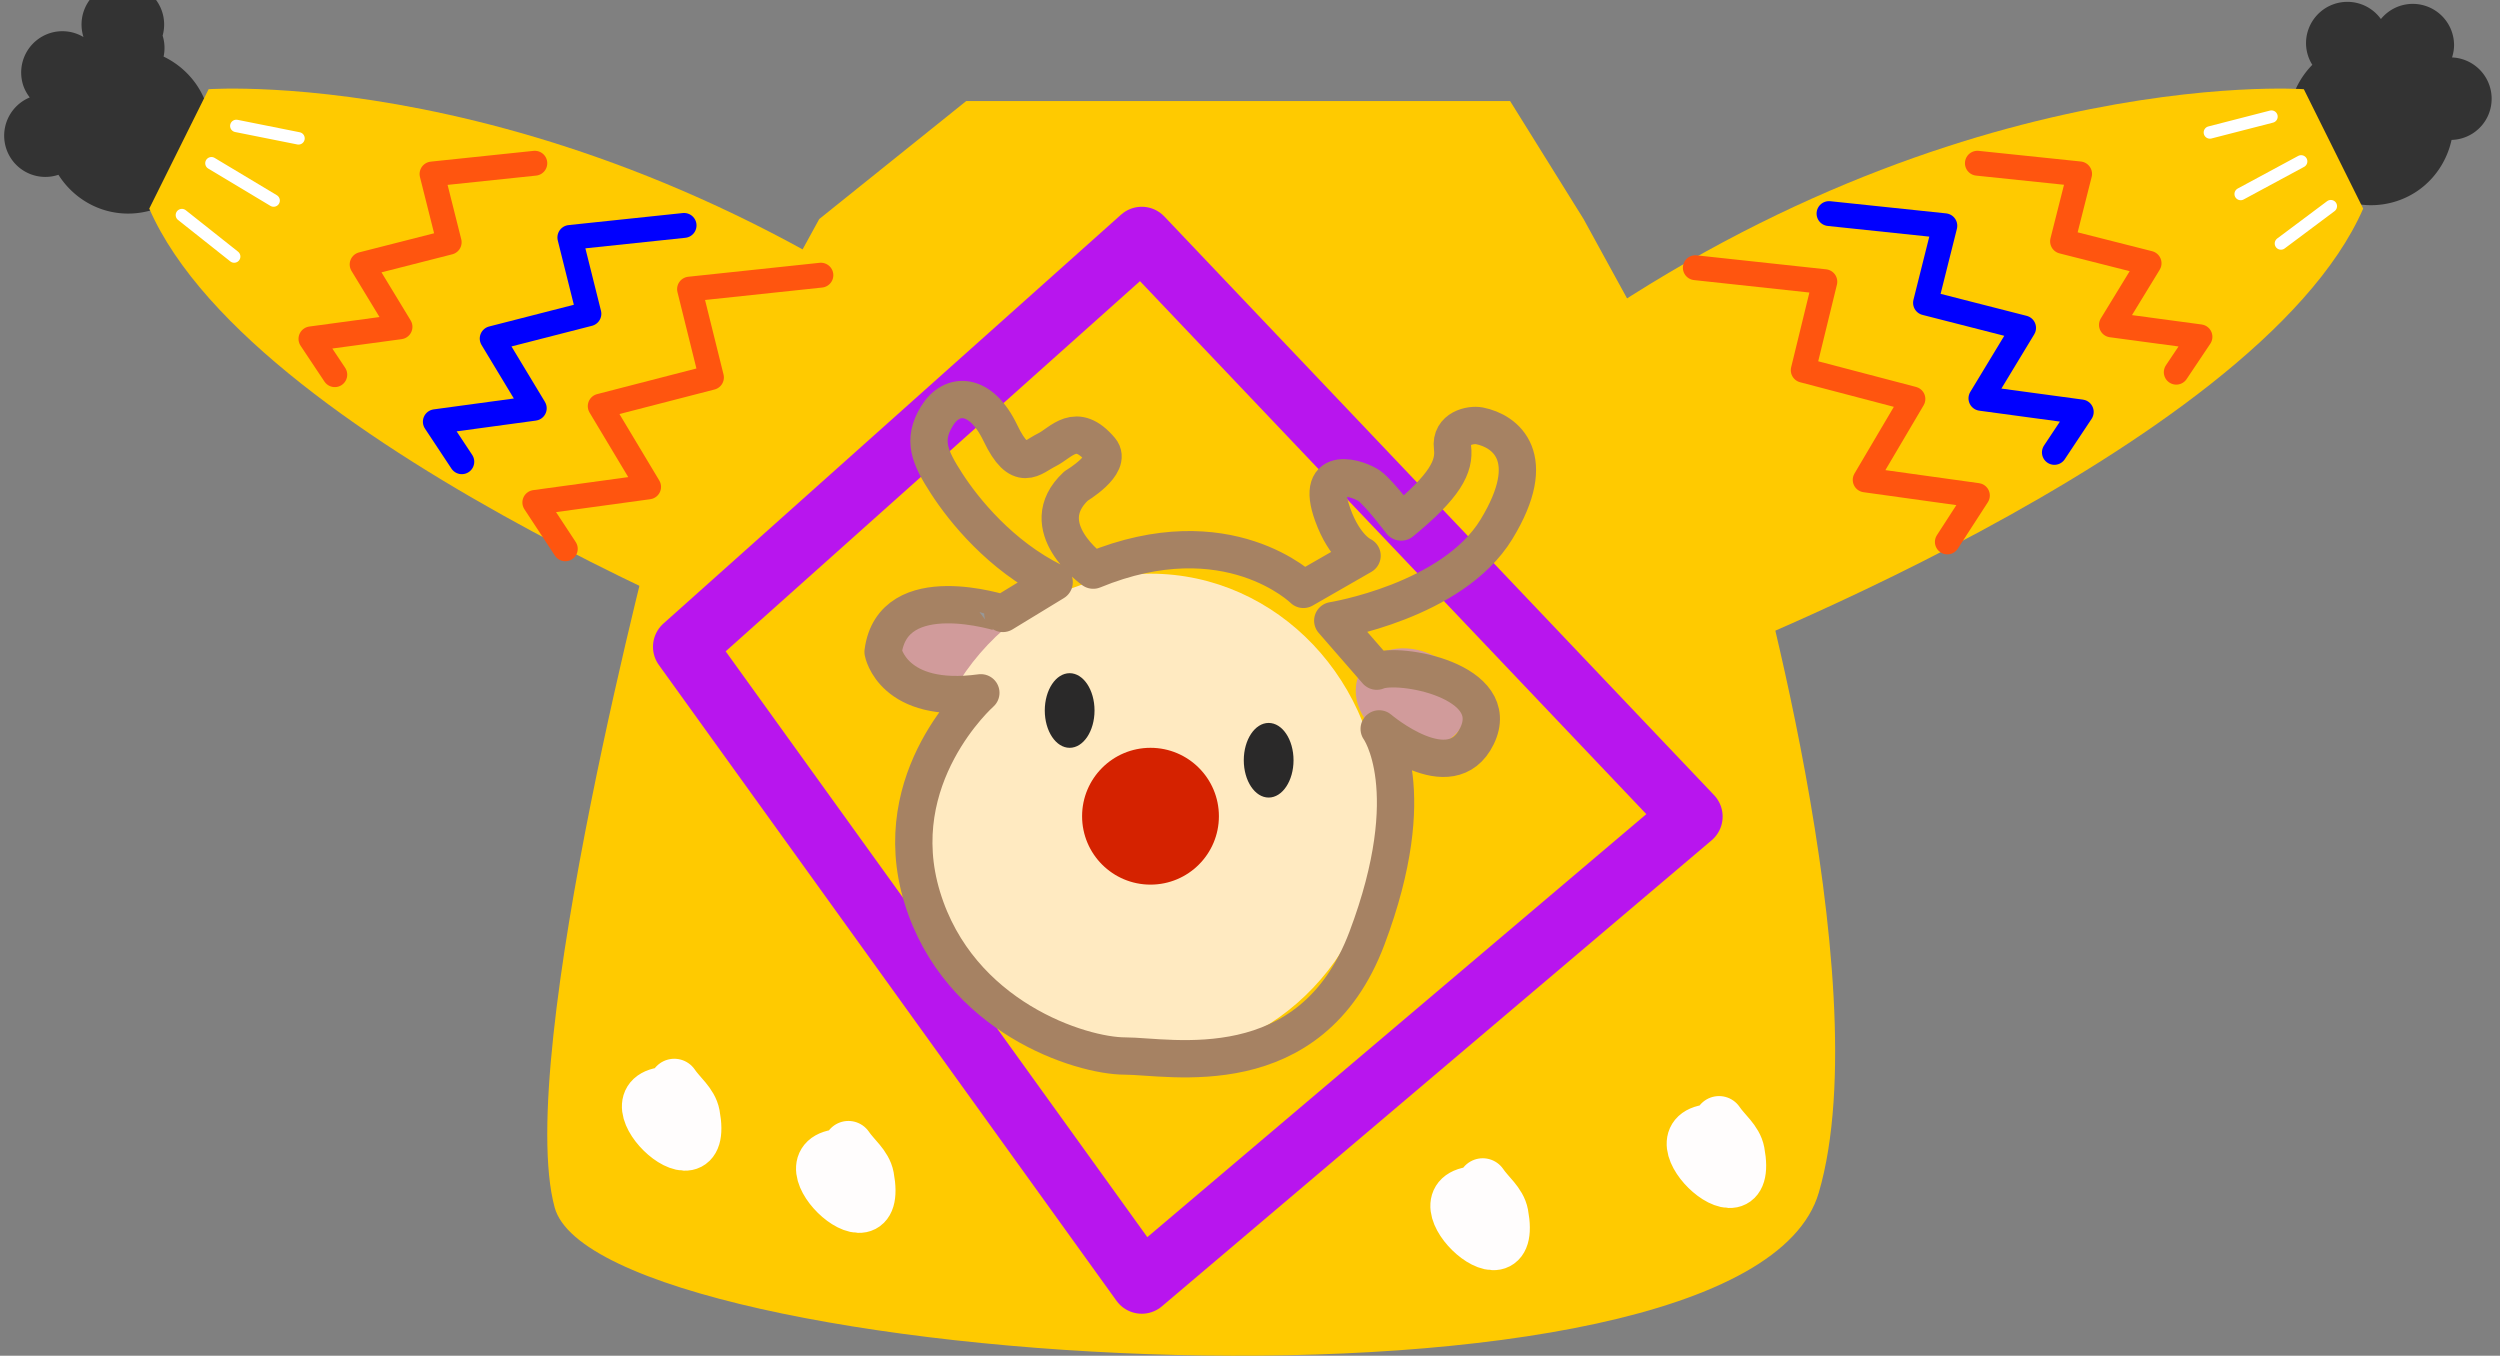 <svg xmlns="http://www.w3.org/2000/svg" width="201" height="109" viewBox="0 0 201 109">
    <rect x="0" y="0" width="201" height="109" fill="#808080" stroke="none"/>
    <g fill="none" fill-rule="evenodd" transform="translate(-1 -3)">
        <path d="M45 11.124h103.546V112H45z"/>
        <path fill="#FFCA00" d="M78.685 11.124l-11.819 9.488-13 23.721s-11.578 43.581-8.272 55.744c3.545 13.047 95.727 18.977 101.636-1.186 5.013-17.105-5.91-54.558-5.91-54.558l-13-23.721-5.908-9.488H78.685z"/>
        <path fill="#333" d="M14.075 5.866a3.321 3.321 0 1 0-6.363.113 3.3 3.3 0 0 0-2.7-.314 3.325 3.325 0 0 0-2.15 4.183c.12.369.307.695.53.987a3.325 3.325 0 0 0-1.088 5.419 3.313 3.313 0 0 0 3.394.799c1.25 1.978 3.484 3.254 5.985 3.108a6.648 6.648 0 0 0 6.251-7.026c-.145-2.502-1.671-4.574-3.782-5.586a3.293 3.293 0 0 0-.077-1.683zM186.407 6.603a3.326 3.326 0 0 1 3.195-3.452 3.32 3.32 0 0 1 2.823 1.381 3.3 3.3 0 0 1 2.43-1.218 3.324 3.324 0 0 1 3.45 3.195c.015.387-.05.757-.16 1.109a3.325 3.325 0 0 1 2.875 4.72 3.313 3.313 0 0 1-2.915 1.911c-.5 2.287-2.162 4.25-4.562 4.969a6.646 6.646 0 0 1-8.277-4.464c-.718-2.401.007-4.87 1.644-6.543a3.293 3.293 0 0 1-.503-1.608z"/>
        <path d="M81 10.124H13v46.848h68z"/>
        <path fill="#FFCA00" d="M17.772 10.172s30.41-2.2 63.228 23c0 0-9.988 23.8-12.842 23.8 0 0-46.596-17.6-55.158-37.2l4.772-9.6z"/>
        <path stroke="#FF550F" stroke-linecap="round" stroke-linejoin="round" stroke-width="2" d="M67 25.124l-10.561 1.121 1.762 7.102-8.943 2.308 3.89 6.49L44 43.398l2.45 3.726"/>
        <path stroke="#00F" stroke-linecap="round" stroke-linejoin="round" stroke-width="2" d="M56 21.124l-9.184.968 1.532 6.134-7.776 1.993 3.383 5.605L36 36.906l2.13 3.218"/>
        <path stroke="#FF550F" stroke-linecap="round" stroke-linejoin="round" stroke-width="2" d="M44 16.124l-8.265.866 1.379 5.488-6.999 1.784 3.045 5.015-7.16.968 1.917 2.879"/>
        <path stroke="#FFF" stroke-linecap="round" stroke-linejoin="round" d="M15.625 20.293l4.203 3.333M18 16.124l5 3M20 13.124l5 1"/>
        <path stroke="#B815EE" stroke-linejoin="round" stroke-width="5" d="M56 55.002l36.797-32.878L137 68.652l-44.203 37.472z"/>
        <ellipse cx="77.5" cy="55.624" fill="#D19B9B" stroke="#979797" rx="5.5" ry="3.5"/>
        <path stroke="#FFFDFD" stroke-linecap="round" stroke-width="4" d="M55.236 90.757c-6.32-.278 2.895 8.543 1.646 1.857-.185-.988-1.113-1.66-1.67-2.49M69.236 95.757c-6.32-.278 2.895 8.543 1.646 1.857-.185-.988-1.113-1.66-1.67-2.49M139.236 93.757c-6.32-.278 2.895 8.543 1.646 1.857-.185-.988-1.113-1.66-1.67-2.49M120.236 98.757c-6.32-.278 2.895 8.543 1.646 1.857-.185-.988-1.113-1.66-1.67-2.49"/>
        <path fill="#D19B9B" d="M113.984 62.985c2.469.575 4.701-.689 4.986-2.821.285-2.133-1.485-4.327-3.954-4.902-2.469-.574-4.701.689-4.986 2.821-.285 2.133 1.485 4.328 3.954 4.902z"/>
        <ellipse cx="93.5" cy="68.624" fill="#FFEAC1" rx="18.5" ry="19.5"/>
        <ellipse cx="87" cy="60.124" fill="#2A2929" rx="2" ry="3" transform="matrix(-1 0 0 1 174 0)"/>
        <ellipse cx="103" cy="64.124" fill="#2A2929" rx="2" ry="3" transform="matrix(-1 0 0 1 206 0)"/>
        <circle cx="93.5" cy="68.624" r="5.5" fill="#D52200" transform="matrix(-1 0 0 1 187 0)"/>
        <path stroke="#A68263" stroke-linecap="round" stroke-linejoin="round" stroke-width="3" d="M87.522 42.07s2.947-1.74 1.965-2.9c-1.989-2.35-3.144-.581-4.323 0-1.179.58-2.161 1.933-3.733-1.355-1.572-3.287-3.895-3.343-5.108-1.353-1.18 1.934-.59 3.287.786 5.415 1.375 2.127 4.322 5.801 8.645 7.929l-4.126 2.514S72.786 49.419 72 55.414c0 0 .786 4.255 7.86 3.288 0 0-7.664 6.769-4.716 16.438 2.947 9.67 12.771 12.764 16.308 12.764 3.536 0 14.932 2.514 19.451-9.476 4.52-11.99.983-16.825.983-16.825s5.753 4.914 7.86.58c2.16-4.448-6.288-5.995-8.057-5.222l-3.536-4.061s9.627-1.547 13.164-7.349c3.537-5.802.723-7.901-1.375-8.316-.685-.135-2.358.194-2.162 1.74.197 1.548-.59 3.095-4.126 5.996 0 0-1.769-2.332-2.554-2.901-.76-.55-4.49-1.931-2.947 2.32.982 2.708 2.357 3.288 2.357 3.288l-4.715 2.708s-6.091-5.995-16.898-1.547c0 0-4.912-3.481-1.375-6.769z"/>
        <path fill="#FFCA00" d="M186.228 10.172s-30.41-2.2-63.228 23c0 0 9.988 23.8 12.842 23.8 0 0 46.596-17.6 55.158-37.2l-4.772-9.6z"/>
        <path stroke="#FF550F" stroke-linecap="round" stroke-linejoin="round" stroke-width="2" d="M137.303 24.524l10.414 1.124-1.737 7.117 8.818 2.313-3.837 6.504 9.021 1.256-2.415 3.734"/>
        <path stroke="#00F" stroke-linecap="round" stroke-linejoin="round" stroke-width="2" d="M148.053 20.172l9.312.979-1.553 6.197 7.885 2.015-3.43 5.664 8.066 1.093-2.16 3.252"/>
        <path stroke="#FF550F" stroke-linecap="round" stroke-linejoin="round" stroke-width="2" d="M159.982 16.124l8.217.856-1.37 5.423 6.957 1.763-3.027 4.956 7.118.957-1.906 2.845"/>
        <path stroke="#FFF" stroke-linecap="round" stroke-linejoin="round" d="M188.398 19.576l-4.011 3M186.012 15.976l-4.862 2.622M183.626 12.376l-4.951 1.274"/>
    </g>
</svg>
